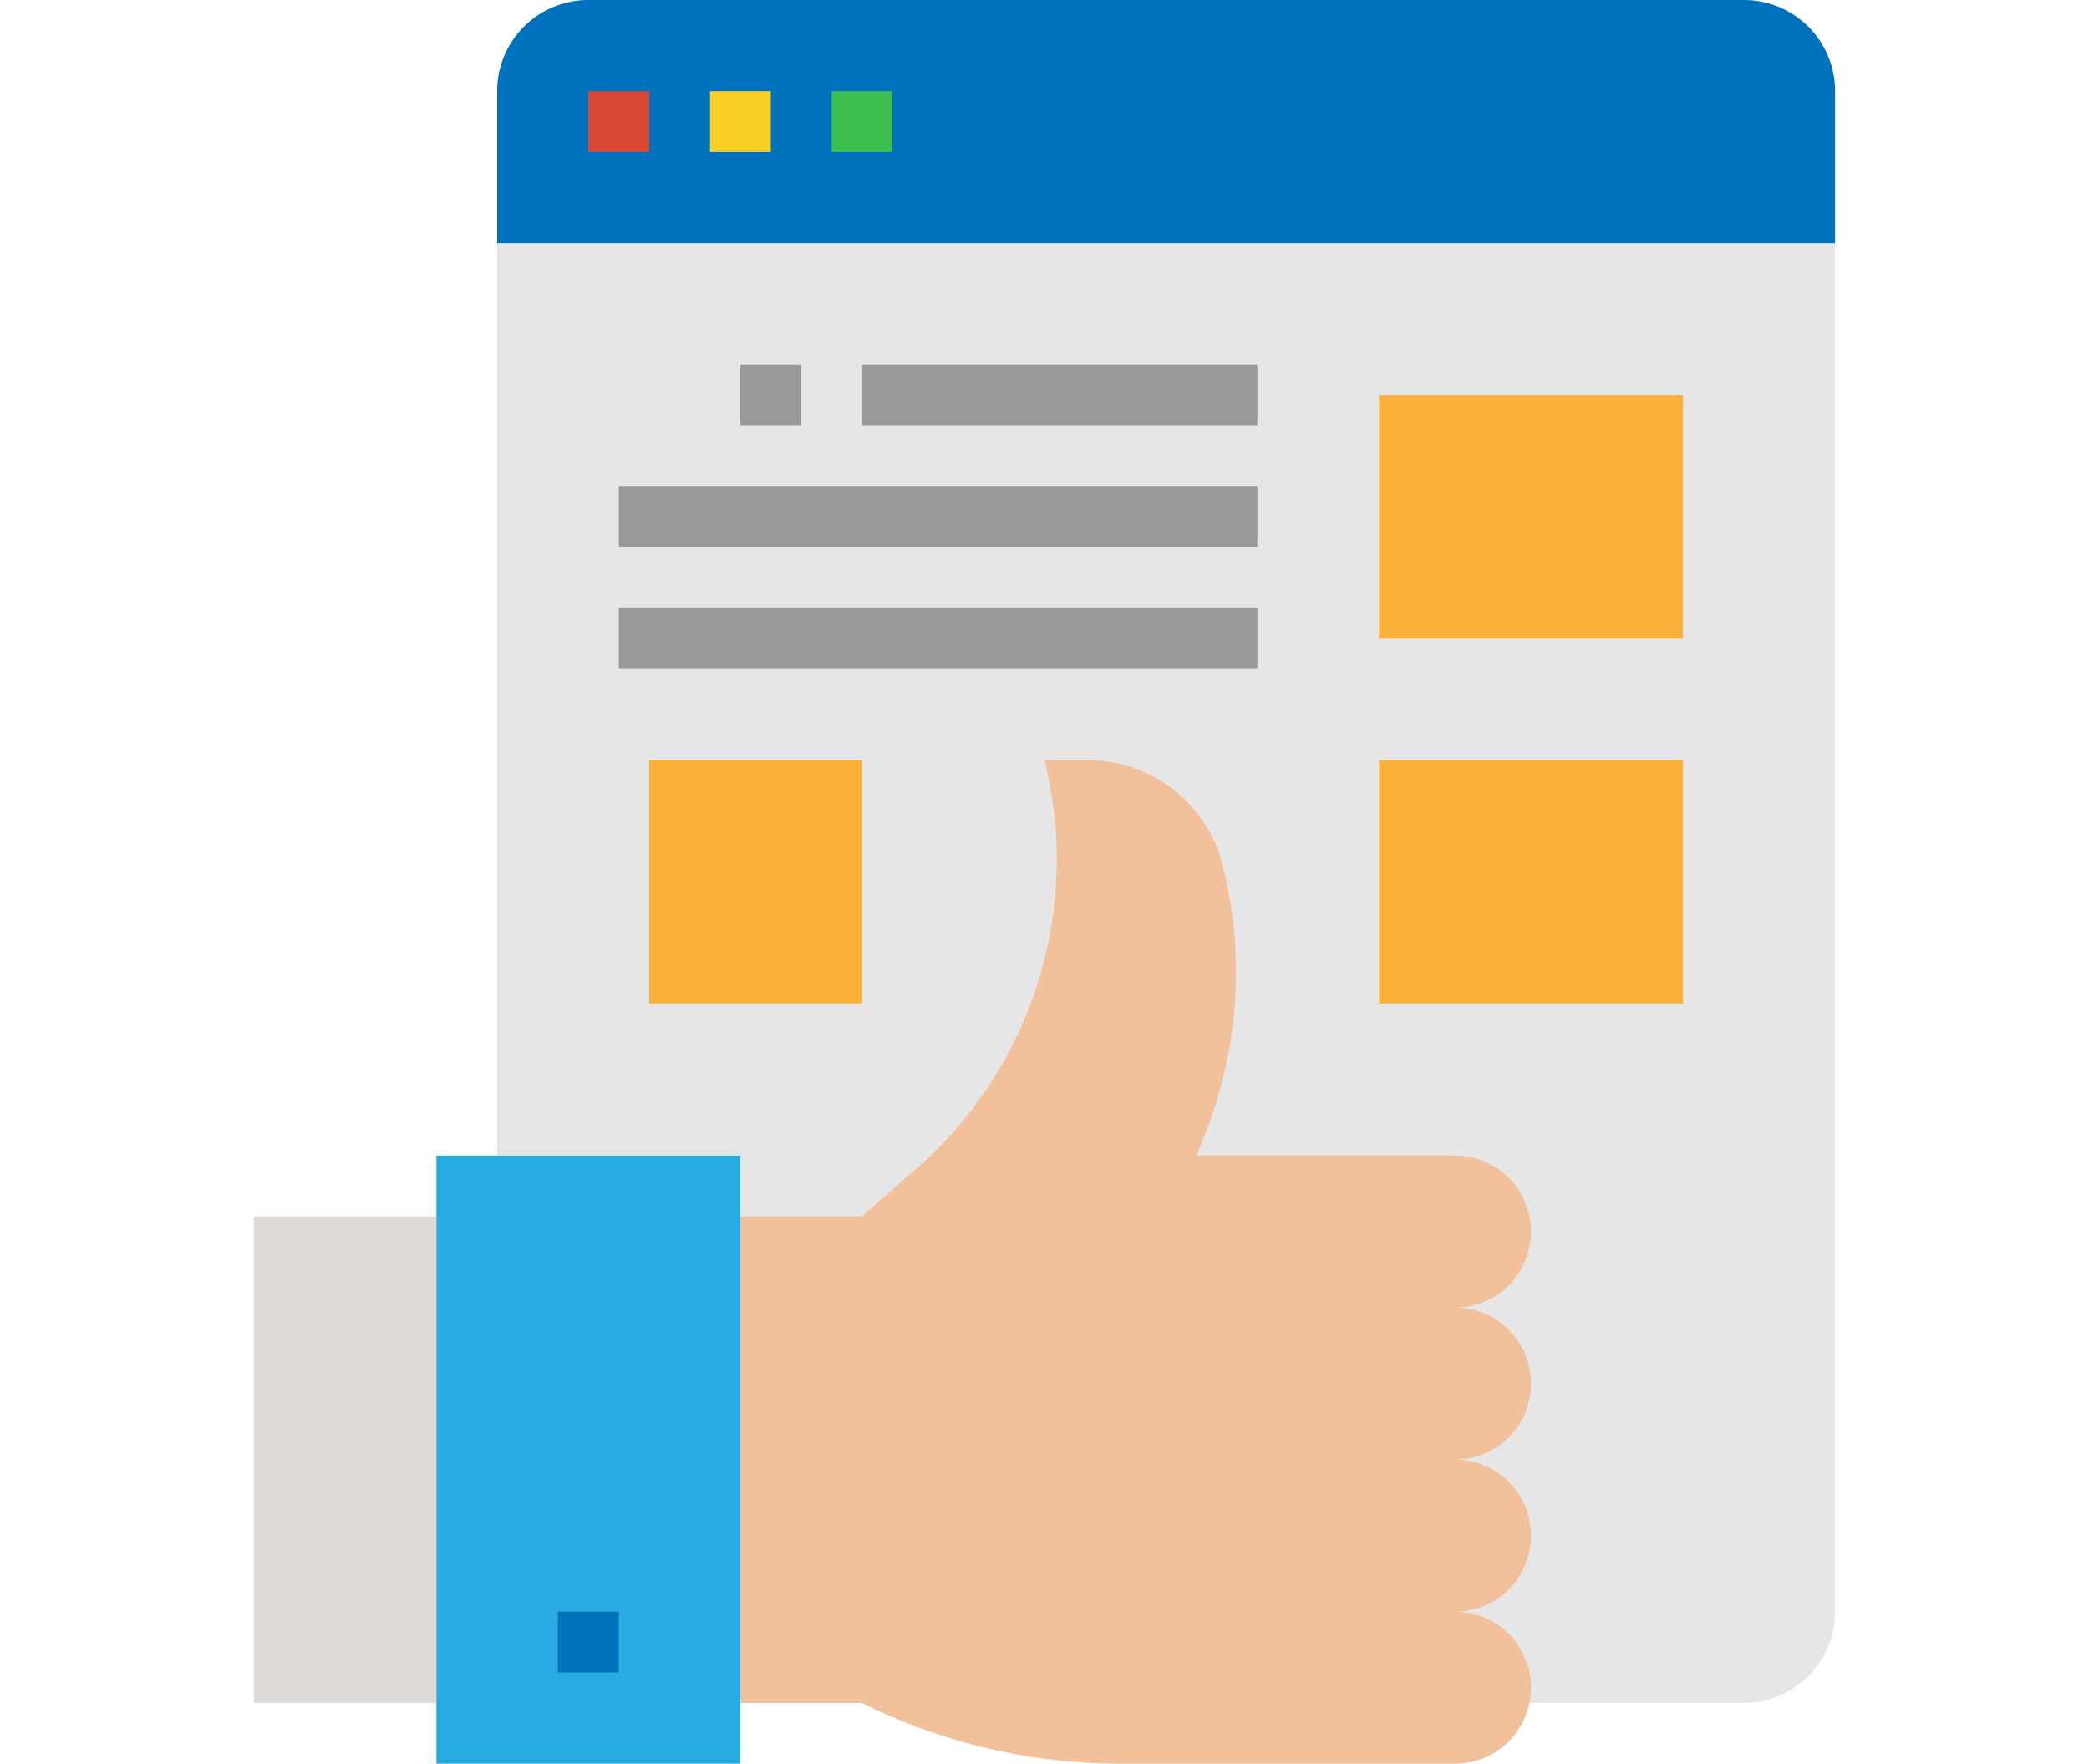 <svg xmlns="http://www.w3.org/2000/svg" xmlns:xlink="http://www.w3.org/1999/xlink" width="244" height="206" viewBox="0 0 244 206">
  <defs>
    <clipPath id="clip-path">
      <rect id="Rectángulo_12204" data-name="Rectángulo 12204" width="244" height="206" transform="translate(407 461)" fill="#fff" stroke="#707070" stroke-width="1"/>
    </clipPath>
  </defs>
  <g id="Enmascarar_grupo_70" data-name="Enmascarar grupo 70" transform="translate(-407 -461)" clip-path="url(#clip-path)">
    <g id="optimizacion-web" transform="translate(426 461)">
      <path id="Trazado_105723" data-name="Trazado 105723" d="M60.379,198.9H49.724a10.655,10.655,0,0,1-10.655-10.655V10.655A10.655,10.655,0,0,1,49.724,0H184.69a10.655,10.655,0,0,1,10.655,10.655V188.241A10.655,10.655,0,0,1,184.69,198.9Z" fill="#e6e6e6"/>
      <path id="Trazado_105724" data-name="Trazado 105724" d="M49.724,0H184.69a10.655,10.655,0,0,1,10.655,10.655V28.414H39.069V10.655A10.655,10.655,0,0,1,49.724,0Z" fill="#0071bc"/>
      <path id="Trazado_105725" data-name="Trazado 105725" d="M49.724,10.655h7.1v7.1h-7.1Z" fill="#da4836"/>
      <path id="Trazado_105726" data-name="Trazado 105726" d="M63.931,10.655h7.1v7.1h-7.1Z" fill="#f8cf26"/>
      <path id="Trazado_105727" data-name="Trazado 105727" d="M78.138,10.655h7.1v7.1h-7.1Z" fill="#3dbf50"/>
      <g id="Grupo_60145" data-name="Grupo 60145">
        <path id="Trazado_105728" data-name="Trazado 105728" d="M53.276,56.828h74.586v7.1H53.276Z" fill="#999"/>
        <path id="Trazado_105729" data-name="Trazado 105729" d="M53.276,71.034h74.586v7.1H53.276Z" fill="#999"/>
        <path id="Trazado_105730" data-name="Trazado 105730" d="M81.69,42.621h46.172v7.1H81.69Z" fill="#999"/>
        <path id="Trazado_105731" data-name="Trazado 105731" d="M67.483,42.621h7.1v7.1h-7.1Z" fill="#999"/>
      </g>
      <g id="Grupo_60146" data-name="Grupo 60146">
        <path id="Trazado_105732" data-name="Trazado 105732" d="M142.069,88.793h35.517v28.414H142.069Z" fill="#fbb03b"/>
        <path id="Trazado_105733" data-name="Trazado 105733" d="M142.069,46.172h35.517V74.586H142.069Z" fill="#fbb03b"/>
        <path id="Trazado_105734" data-name="Trazado 105734" d="M56.828,88.793H81.69v28.414H56.828Z" fill="#fbb03b"/>
      </g>
      <path id="Trazado_105735" data-name="Trazado 105735" d="M159.828,161.6a8.879,8.879,0,0,0-8.879-8.879,8.879,8.879,0,1,0,0-17.759h-30.19l.938-2.344a51.333,51.333,0,0,0,2.131-31.522,16.249,16.249,0,0,0-15.755-12.307H103a47.949,47.949,0,0,1-14.939,47.7l-6.372,5.576H67.483V198.9H81.69a67.3,67.3,0,0,0,30.09,7.1h39.168a8.879,8.879,0,1,0,0-17.759,8.879,8.879,0,1,0,0-17.759A8.879,8.879,0,0,0,159.828,161.6Z" fill="#f2c09a"/>
      <path id="Trazado_105736" data-name="Trazado 105736" d="M31.966,134.966H67.483V206H31.966Z" fill="#29abe2"/>
      <path id="Trazado_105737" data-name="Trazado 105737" d="M10.655,142.069h21.31V198.9H10.655Z" fill="#dedad8"/>
      <path id="Trazado_105738" data-name="Trazado 105738" d="M46.172,188.241h7.1v7.1h-7.1Z" fill="#0071bc"/>
    </g>
  </g>
</svg>
